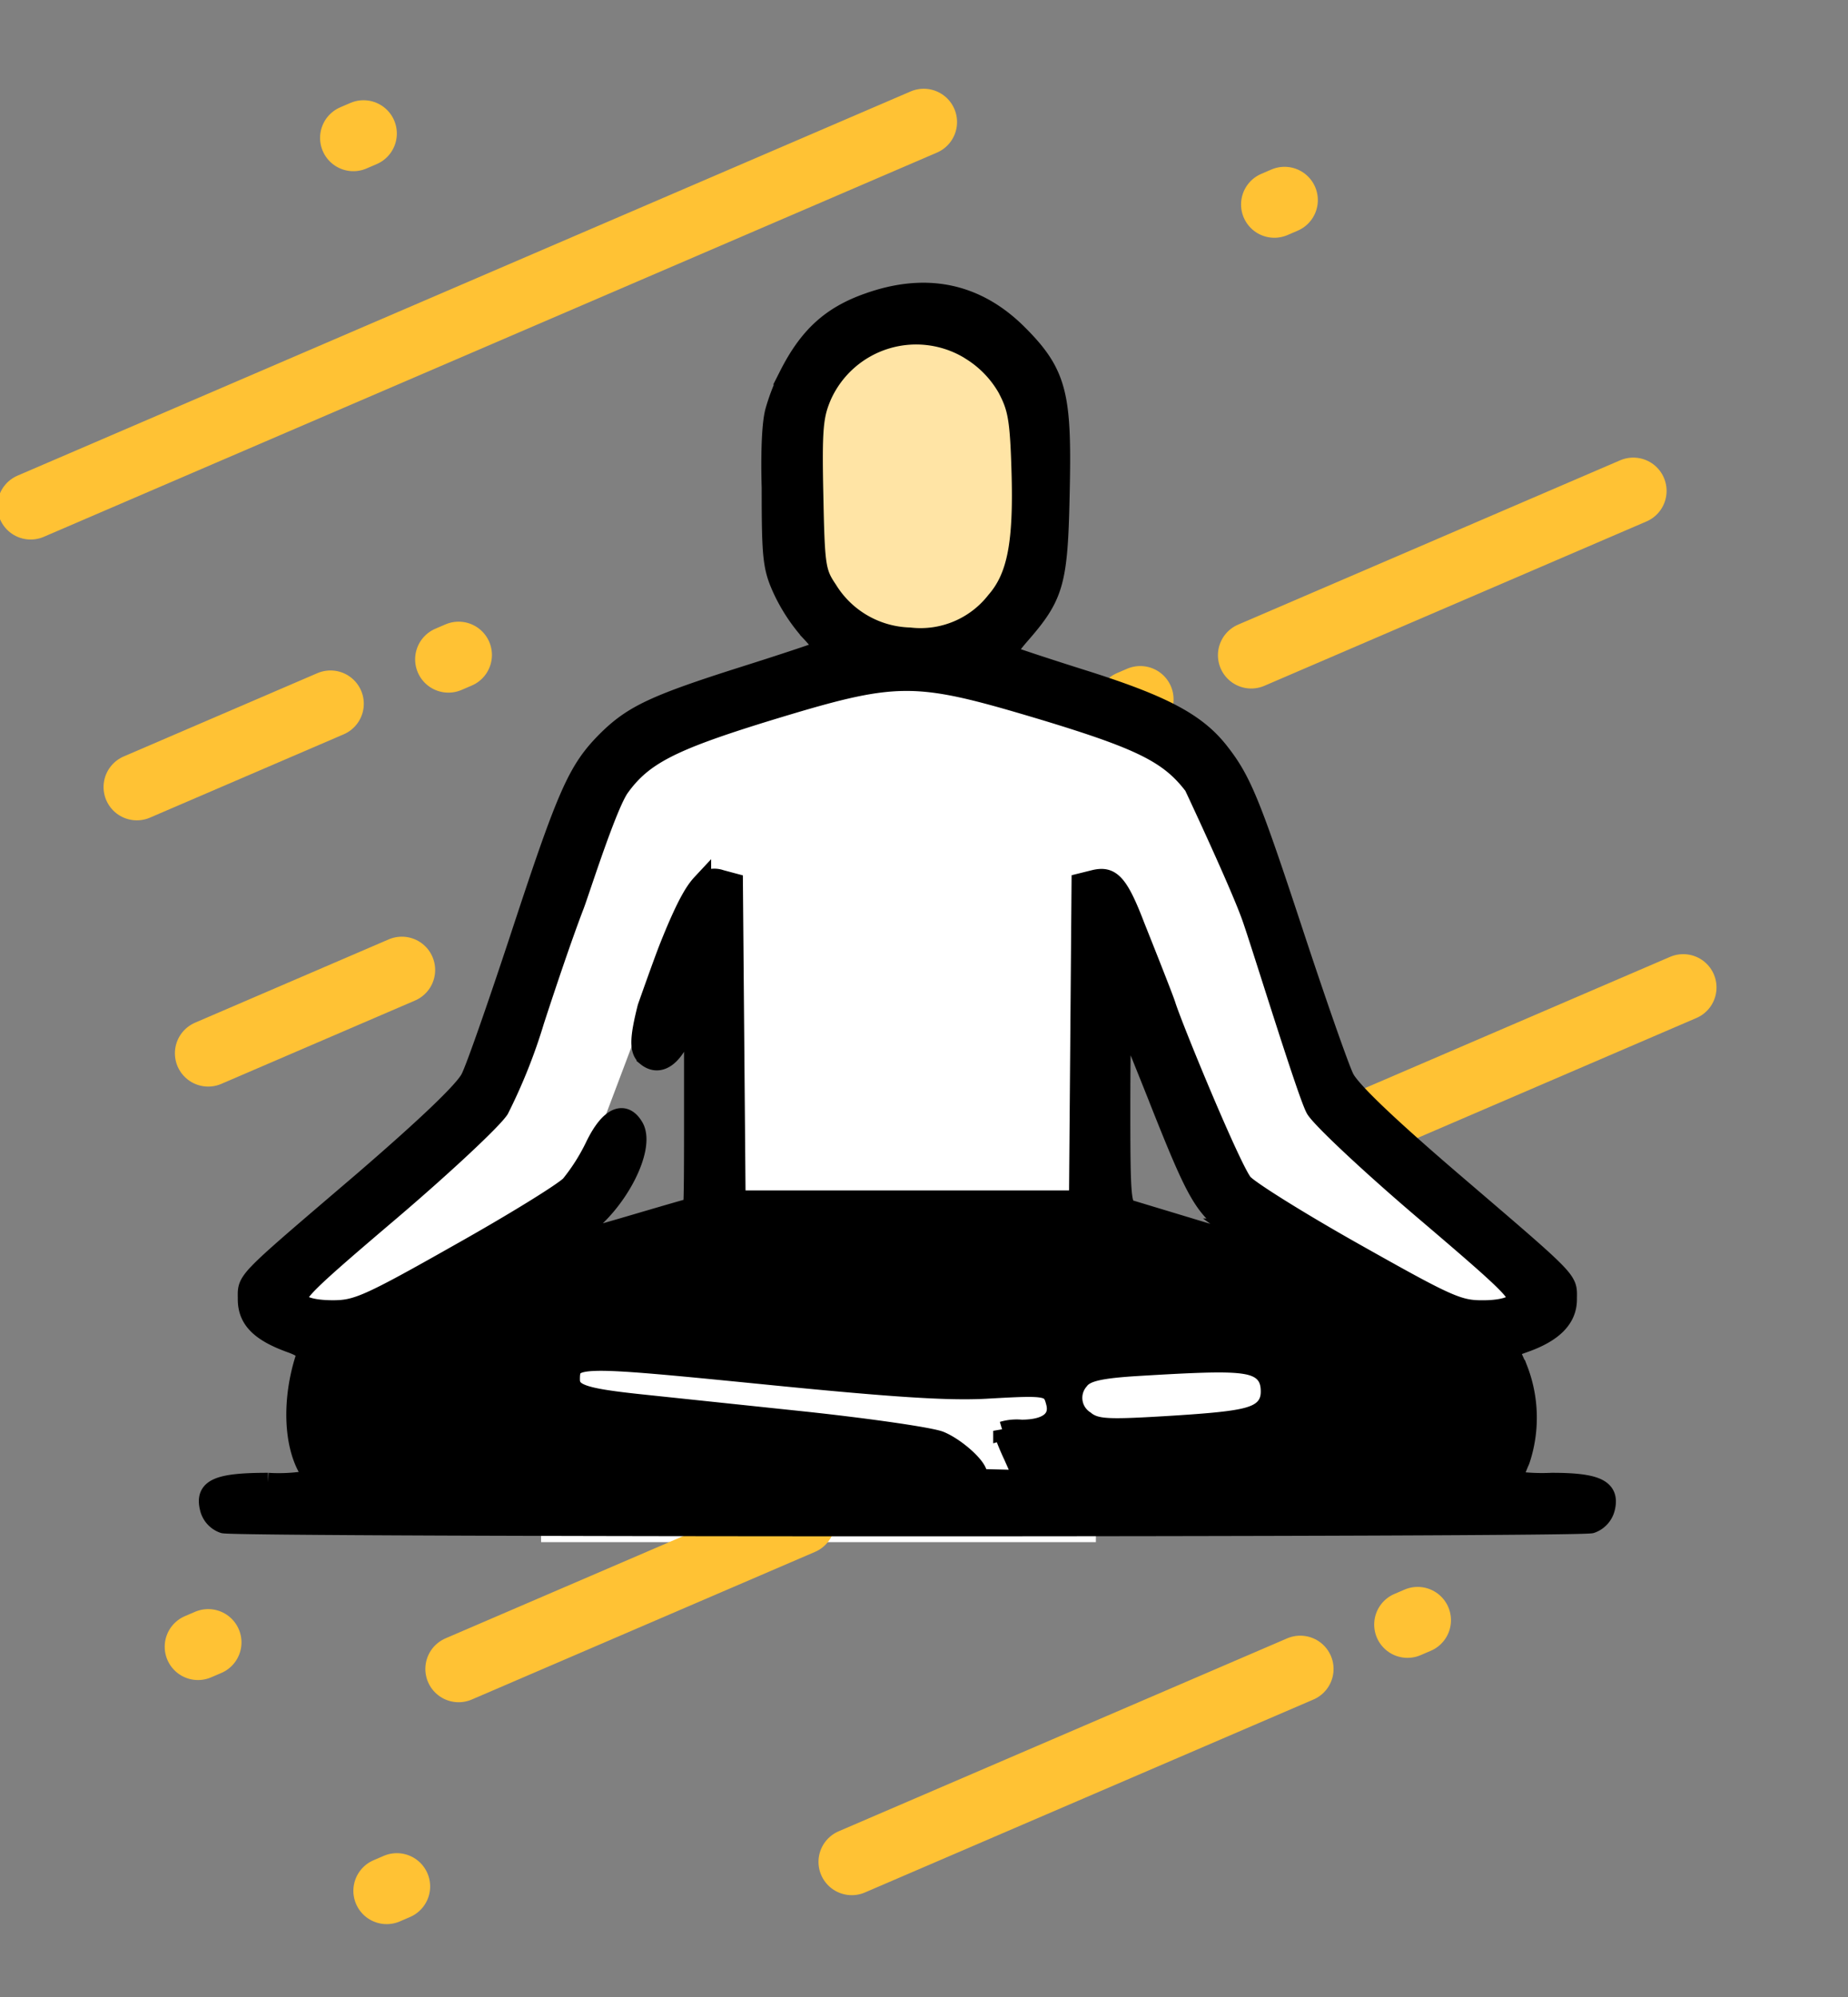 <svg width="99" height="107" fill="none" xmlns="http://www.w3.org/2000/svg"><rect width="100%" height="100%" fill="#808080" stroke="none"/><g clip-path="url(#clip0_1490_7250)"><path fill="#fff" d="M28.986 71.928h29.722v10.7H28.986z"/><path d="M67.03 35.107l20.468-8.805M61.086 37.47l-.545.235m-49.388 18.73l10.375-4.464M7.331 42.17l10.375-4.463M45.631 99.76l24.026-10.337m2.13-28.606l18.386-7.91M75.947 86.81l-.546.234M21.26 101.076l-.546.235m48.101-90.59l-.546.235M19.476 7.154l-.546.235m-7.777 80.61l-.546.234m13.963-53.14l-.547.235m-22.38-8.204L49.487 6.539M24.57 89.422l18.386-7.91" stroke="#FFC234" stroke-width="3.567" stroke-linecap="round"/><rect x="43.083" y="17.653" width="12.12" height="16.664" rx="2.972" fill="#FFE4A5"/><path fill-rule="evenodd" clip-rule="evenodd" d="M31.578 60.958a10.559 10.559 0 01-1.311 2.083c-.353.375-3.041 2.033-5.972 3.68-4.865 2.755-5.46 3.003-6.722 3.008-.892 0-1.531-.138-1.784-.391-.353-.358.187-.898 4.798-4.82 2.854-2.43 5.51-4.91 5.906-5.51a29.297 29.297 0 001.895-4.755c.656-2.01 1.52-4.578 2.138-6.197.297-.772 1.746-5.356 2.424-6.298 1.212-1.686 2.71-2.462 7.713-4.01 7.2-2.204 7.961-2.204 14.985-.1 5.234 1.587 6.727 2.336 8.011 4.028 0 0 2.452 5.212 3.096 7.035.513 1.438 3.041 9.702 3.438 10.297.397.595 3.047 3.08 5.906 5.51 4.606 3.922 5.146 4.462 4.793 4.82-.253.253-.892.397-1.785.391-1.267 0-1.846-.27-6.732-3.019-2.937-1.653-5.647-3.344-6.022-3.746-.584-.623-3.807-8.446-4.148-9.57-.182-.55-1.653-4.231-1.653-4.231-.91-2.391-1.334-2.71-2.204-2.485l-.683.171-.072 8.5-.066 8.496H39.17l-.066-8.495-.072-8.501-.683-.182a1.014 1.014 0 00-1.025.198c-.297.325-.749.882-1.768 3.427-.325.821-1.174 3.234-1.174 3.234l-2.804 7.432z" fill="#fff"/><path fill-rule="evenodd" clip-rule="evenodd" d="M31.827 61.397a10.554 10.554 0 01-1.311 2.083c-.353.375-3.041 2.033-5.972 3.68-4.865 2.755-5.46 3.003-6.721 3.008-.893 0-1.532-.138-1.785-.39-.353-.359.187-.899 4.798-4.822 2.854-2.43 5.51-4.908 5.906-5.509a29.297 29.297 0 001.895-4.754c.656-2.011 1.52-4.579 2.138-6.198.297-.772 1.746-5.355 2.424-6.298 1.212-1.685 2.71-2.462 7.713-4.01 7.2-2.204 7.961-2.204 14.985-.1 5.234 1.587 6.727 2.336 8.011 4.028 0 0 2.452 5.212 3.096 7.035.513 1.438 3.041 9.702 3.438 10.297.397.595 3.047 3.08 5.906 5.51 4.606 3.922 5.146 4.462 4.793 4.82-.253.254-.892.397-1.785.391-1.267 0-1.846-.27-6.732-3.019-2.937-1.653-5.647-3.344-6.022-3.746-.584-.623-3.807-8.446-4.149-9.57-.181-.55-1.652-4.231-1.652-4.231-.91-2.391-1.334-2.71-2.204-2.485l-.683.171-.072 8.5-.066 8.496H39.42l-.066-8.495-.072-8.501-.683-.182a1.014 1.014 0 00-1.025.199c-.297.325-.749.881-1.768 3.426-.325.821-1.173 3.234-1.173 3.234l-2.805 7.432z" fill="#fff"/><path fill-rule="evenodd" clip-rule="evenodd" d="M42.235 20.11c1.069-2.115 2.286-3.217 4.308-3.922 2.994-1.058 5.719-.595 8.018 1.712 2.16 2.16 2.362 3.351 2.24 8.679-.099 4.627-.308 5.355-2.115 7.426-.457.524-.793.992-.733 1.041.06.05 1.89.662 4.094 1.356 4.275 1.35 6.06 2.308 7.278 3.856 1.217 1.548 1.69 2.716 4.027 9.812 1.212 3.68 2.418 7.124 2.688 7.675.32.661 2.298 2.55 5.747 5.51 5.36 4.593 6.091 5.189 6.182 5.87.02.147.01.298.01.493 0 1.019-.727 1.779-2.253 2.33l-.876.314.496 1.102a7.2 7.2 0 01.11 4.887 9.857 9.857 0 00-.402 1.063c.687.099 1.383.132 2.077.099 2.424 0 3.145.353 2.886 1.4a1.196 1.196 0 01-.77.842c-.778.215-72.487.215-73.275 0a1.18 1.18 0 01-.766-.843c-.27-1.08.447-1.399 3.152-1.399a9.365 9.365 0 002.341-.149 2.546 2.546 0 00-.27-.66c-.738-1.39-.788-3.653-.132-5.758.138-.44-.006-.606-.755-.876-1.57-.573-2.303-1.24-2.303-2.347 0-.197-.01-.349.01-.496.094-.682.833-1.275 6.183-5.85 3.449-2.976 5.427-4.866 5.746-5.51.27-.513 1.482-3.994 2.694-7.675 2.501-7.614 3.047-8.837 4.6-10.407 1.405-1.394 2.54-1.945 7.499-3.515 2.192-.694 4.038-1.31 4.104-1.372.066-.06-.259-.495-.716-.975a9.419 9.419 0 01-1.444-2.203c-.556-1.207-.611-1.72-.611-5.51 0 0-.108-3.044.196-4.11.304-1.066.735-1.89.735-1.89zm11.69.673a5.659 5.659 0 00-1.872-1.95h.005a5.509 5.509 0 00-8.016 2.402c-.435 1.035-.512 1.68-.435 5.272.077 3.845.12 4.148.749 5.08a5.31 5.31 0 004.369 2.534 5.102 5.102 0 004.611-1.928c1.124-1.29 1.471-3.102 1.35-7.003-.083-2.815-.21-3.366-.76-4.407zM34.616 56.62c-.402-.33-.39-.959.034-2.645 0 0 .848-2.413 1.179-3.245 1.013-2.545 1.465-3.101 1.768-3.426a1.003 1.003 0 011.02-.199l.682.182.144 16.996h18.324l.137-16.996.684-.17c.903-.227 1.322.093 2.236 2.484 0 0 1.471 3.68 1.653 4.231.342 1.124 3.565 8.947 4.149 9.57.374.402 3.085 2.093 6.027 3.746 4.881 2.75 5.465 3.02 6.732 3.02.887.005 1.526-.138 1.78-.392.352-.358-.188-.898-4.793-4.82-2.86-2.43-5.515-4.915-5.906-5.51-.258-.393-1.45-4.127-2.378-7.033-.478-1.497-.886-2.775-1.06-3.264-.645-1.823-3.096-7.035-3.096-7.035-1.284-1.692-2.772-2.44-8.01-4.027-7.025-2.105-7.786-2.105-14.986.099-5.003 1.548-6.501 2.325-7.713 4.01-.525.73-1.511 3.64-2.066 5.276-.162.478-.287.847-.353 1.022-.623 1.62-1.488 4.187-2.143 6.198a29.288 29.288 0 01-1.895 4.754c-.397.6-3.052 3.08-5.906 5.51-4.612 3.922-5.152 4.462-4.799 4.82.254.254.893.391 1.785.391 1.262-.005 1.857-.253 6.722-3.008 2.936-1.647 5.619-3.305 5.972-3.68a10.6 10.6 0 001.316-2.082c.766-1.582 1.592-1.973 2.143-.981.59 1.135-.864 3.989-2.754 5.366-.59.43-.959.777-.827.777.133 0 1.664-.424 3.405-.937 1.741-.512 3.19-.936 3.256-.936.066 0 .066-2.38.066-5.29V54.11l-.55 1.261c-.574 1.35-1.306 1.802-1.979 1.251zm31.365 9.167c-1.532-1.118-1.9-1.768-3.917-6.853v-.006c-.997-2.5-1.846-4.6-1.906-4.66-.06-.061-.105 2.253-.105 5.14 0 4.765.044 5.261.468 5.382l3.152.953c3.338 1.02 3.652 1.025 2.308.044zM19.52 78.858l32.555.341 2.44.06 11.614.155h11.779l.138-.17H54.808l-.55-1.24c-.207-.437-.39-.884-.552-1.34a2.682 2.682 0 011.014-.098c1.377 0 2.044-.518 1.818-1.41-.226-.893-.413-.899-3.724-.711-2.022.11-5.03-.083-12.054-.788-9.917-.986-10.193-.98-10.193.253 0 .733.645.959 3.592 1.278l9.003.948c3.482.375 6.727.848 7.211 1.052.87.364 2.017 1.4 2.017 1.818l-32.55-.32a4.407 4.407 0 01-.886-5.624c.203-.311.381-.529.723-.74-.563.272-.78.516-1.038.91a4.44 4.44 0 00.881 5.626z" fill="#000" stroke="#000"/><path fill-rule="evenodd" clip-rule="evenodd" d="M60.946 73.728c-1.78.11-2.54.264-2.722.55a.914.914 0 00.204 1.405c.408.359.997.38 4.44.166 3.978-.254 4.673-.441 4.673-1.284 0-1.118-.684-1.195-6.595-.837z" fill="#fff"/></g><defs><clipPath id="clip0_1490_7250"><path fill="#fff" d="M0 0h99v107H0z"/></clipPath></defs></svg>